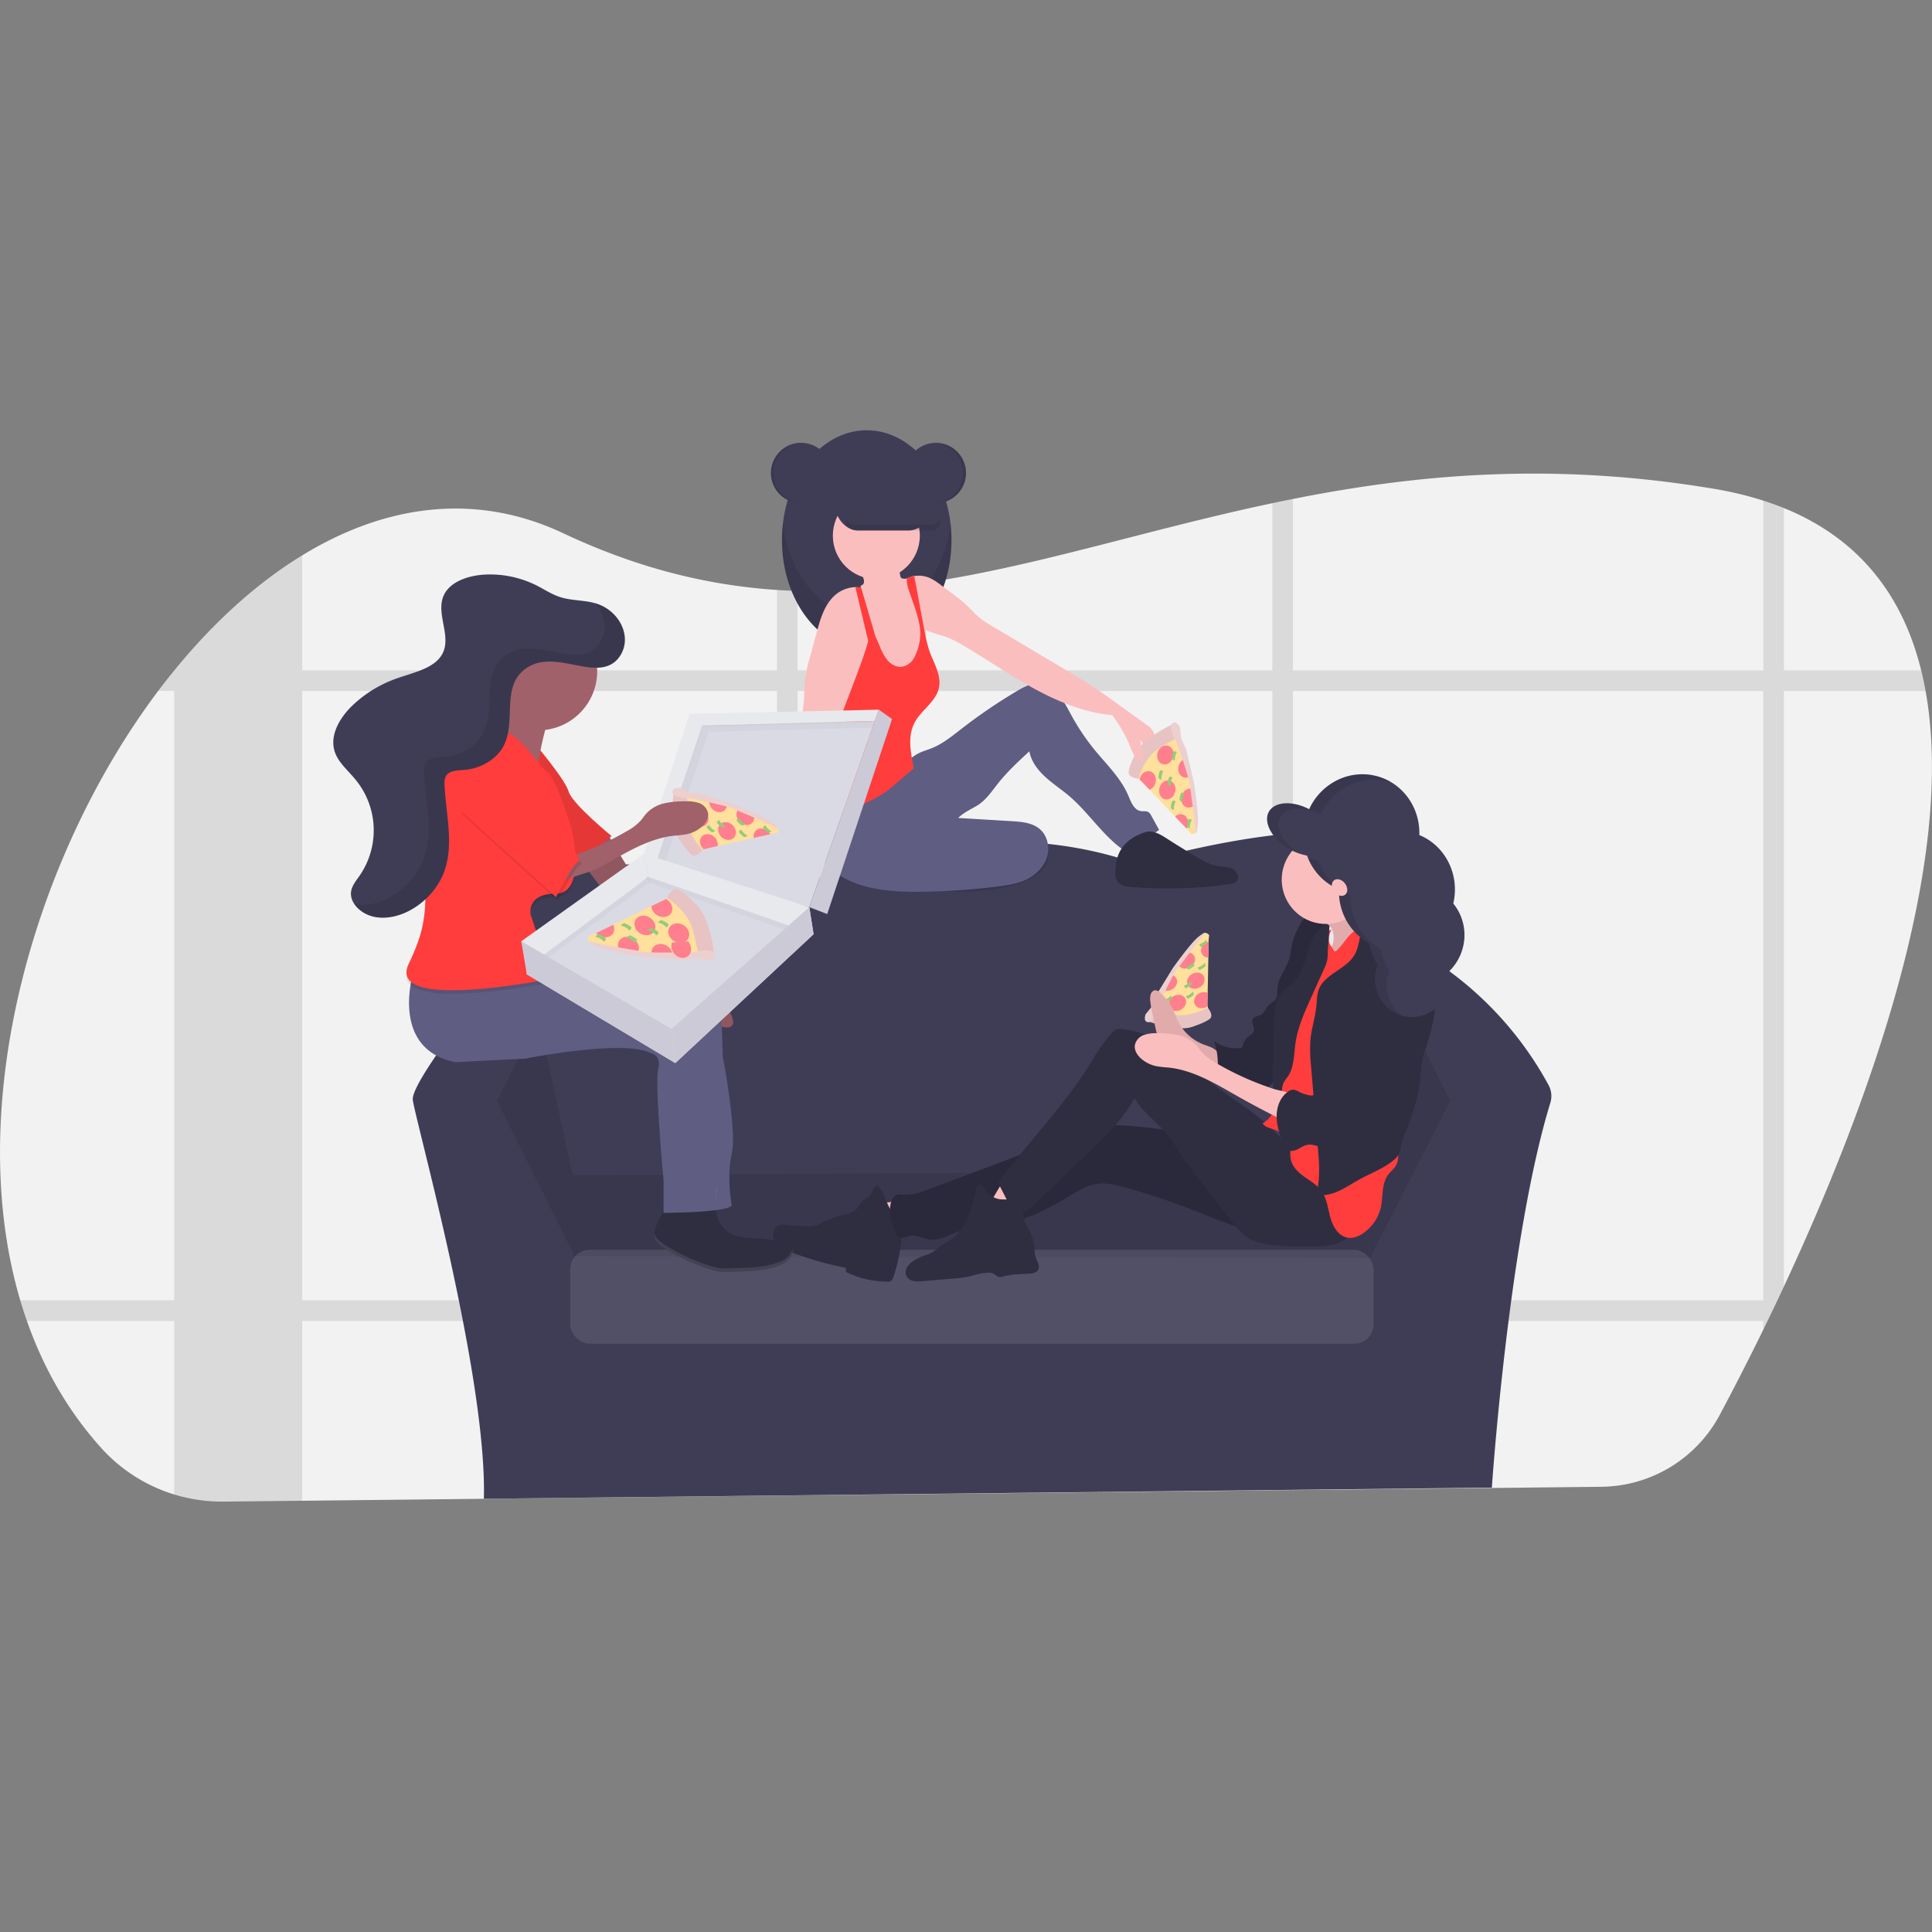 <svg id="SvgjsSvg1001" width="288" height="288" xmlns="http://www.w3.org/2000/svg" version="1.1" xmlns:xlink="http://www.w3.org/1999/xlink" xmlns:svgjs="http://svgjs.com/svgjs"><rect width="100%" height="100%" fill="#808080" stroke="none"/><defs id="SvgjsDefs1002"></defs><g id="SvgjsG1008" transform="matrix(1,0,0,1,0,0)"><svg xmlns="http://www.w3.org/2000/svg" width="288" height="288" data-name="Layer 1" viewBox="0 0 1041.32 577.51"><path fill="#f2f2f2" d="M1040.82,622.79q-1.74,3.75-3.47,7.4-2.7,5.67-5.33,11.12c-.78,1.61-1.56,3.19-2.32,4.77-8.6,17.57-16.63,33.11-23.45,45.89a73.21,73.21,0,0,1-63.81,38.73l-151.65,1.65h-1.6l-13,.14-11.12.12L731,733l-1.38,0-17.36.19h-.53l-107,1.16-95.51,1-11.11.12-69,.75H429l-44.75.48h-.48l-141.5,1.53-42.33.46a88,88,0,0,1-10.79-.54h0c-1.22-.14-2.44-.3-3.65-.49a87.38,87.38,0,0,1-51.29-27.54C116,690,102.75,666.7,93.85,641.31q-1.93-5.49-3.6-11.12C59.44,526,97,391.64,164.6,301.75q4.25-5.64,8.64-11l.07-.08c20.79-25.52,44.1-46.84,68.93-62,44-26.91,92.75-34.49,140.7-11.9,40.57,19.12,78.45,28.11,115.17,30.55,3.71.24,7.42.42,11.11.53,84.23,2.65,163.17-27.7,255.87-47.29,3.69-.78,7.39-1.55,11.12-2.28,66.13-13.16,139.49-20.1,226.73-5.51a189.09,189.09,0,0,1,26.76,6.4q5.77,1.86,11.12,4c41.64,16.94,64.35,48.24,74,87.46q1.37,5.46,2.37,11.11C1134.3,396.08,1084.19,529.9,1040.82,622.79Z" transform="translate(-79.34 -161.25)" class="colorf2f2f2 svgShape"></path><path d="M576.36,630.19a95.22,95.22,0,0,1-1.87,11.12h93.7V630.19ZM498.11,693l11.11-.09V665.44c-3.81-.17-7.52-.34-11.11-.52ZM265.19,630.19v11.12h198.5V630.19Zm849.68-339.55h-74V203.18q-5.35-2.18-11.12-4v91.5H776.21V198.25c-3.73.73-7.43,1.5-11.12,2.28v90.11H509.22V247.82c-3.69-.11-7.4-.29-11.11-.53v43.35H242.24v-62c-24.83,15.16-48.14,36.48-68.93,62h-.07v.08q-4.4,5.4-8.64,11h8.64V630.19h-83q1.66,5.63,3.6,11.12h79.39v93.62a87,87,0,0,0,12.2,2.79c1.21.19,2.43.35,3.65.49h0a88,88,0,0,0,10.79.54l42.33-.46v-97H498.11v94.21l11.11-.12V641.31H765.09v91.31l11.12-.12V641.31H1029.7v4.77c.76-1.58,1.54-3.16,2.32-4.77q2.63-5.44,5.33-11.12,1.73-3.65,3.47-7.4v-321h76.42Q1116.23,296.1,1114.87,290.64ZM242.24,630.19V301.75H498.11V630.19Zm267,0V301.75H765.09V630.19Zm520.48,0H776.21V301.75H1029.7Z" opacity=".1" transform="translate(-79.34 -161.25)" fill="#000000" class="color000 svgShape"></path><path fill="#3f3d56" d="M914.07,514.33a186.94,186.94,0,0,0-57.35-64.25,12.69,12.69,0,0,0-5.73-2.16c2.81-18.48,2.22-38.9-8.21-54.3-24.75-36.54-150.85,1.17-150.85,1.17-88.39-30.64-165,8.25-165,8.25s-97.82-15.32-142.6-3.53c-21.12,5.56-26.25,27.1-25.77,48.32h-.07a12.45,12.45,0,0,0-9.75,4.68c-11.91,14.88-47.89,60.71-46.91,69.56,1.18,10.61,40.07,148.49,38.31,215.08l543.29-6s9-134,31.51-207.35A12.44,12.44,0,0,0,914.07,514.33Z" transform="translate(-79.34 -161.25)" class="color3f3d56 svgShape"></path><polygon points="267.88 361.42 290.27 316.63 309.12 403.84 309.34 444.32 267.88 361.42" opacity=".1" fill="#000000" class="color000 svgShape"></polygon><polygon points="781.7 361.42 759.31 316.63 733.34 399.32 738.34 446.32 781.7 361.42" opacity=".1" fill="#000000" class="color000 svgShape"></polygon><polygon fill="#3f3d56" points="307.48 401.46 733.38 399.13 738.1 446.27 309.12 445.09 307.48 401.46" class="color3f3d56 svgShape"></polygon><polygon points="307.48 401.46 733.38 399.13 738.1 446.27 309.12 445.09 307.48 401.46" opacity=".1" fill="#000000" class="color000 svgShape"></polygon><rect width="433" height="50.68" x="307.34" y="441.68" fill="#ffffff" opacity=".1" rx="10.47" class="colorfff svgShape"></rect><path fill="#ffe09c" d="M731.07,433.39s-1.44-2-3.14-.92c-.81.53-4.62,5.33-8.36,10.21-1.84,2.39-3.67,4.8-5.12,6.72-1.79,2.36-3,4-3,4l-.72,1.35-4.37,8.17-4.11,7.68-1,3.62,13.88,4.72,15.8-4.31-.68-2.93-.12-.5.13-6.74.36-19,.17-8.55,0-1Z" transform="translate(-79.34 -161.25)" class="colorffe09c svgShape"></path><path fill="#e7c4c3" d="M699.29,480.23s15,5.35,22.69,2.55c0,0,6.65-2.12,9.27-4.17,0,0,2.79-1.46-1-6.22,0,0-9.71,5.95-18.9,3.61l-9.19-2.35Z" transform="translate(-79.34 -161.25)" class="colore7c4c3 svgShape"></path><ellipse cx="713.92" cy="469.92" fill="#ff7f8e" rx="4.91" ry="4.16" transform="rotate(-30.37 377.103 535.436)" class="colorff7f8e svgShape"></ellipse><ellipse cx="723.89" cy="457.96" fill="#ff7f8e" rx="4.91" ry="4.16" transform="rotate(-30.37 387.077 523.466)" class="colorff7f8e svgShape"></ellipse><path fill="#ff7f8e" d="M730.25 464.46a5.14 5.14 0 00-4.68.37c-2.34 1.37-3.3 4.09-2.13 6.07s4 2.48 6.33 1.11c.16-.1.32-.2.47-.31l-.12-.5zM713.28 456.53a3.83 3.83 0 00-2.56-1.78l-4.37 8.17a5.11 5.11 0 004.8-.32C713.49 461.23 714.44 458.51 713.28 456.53zM723 444.56a4 4 0 00-3.41-1.88c-1.84 2.39-3.67 4.8-5.12 6.72l.06.12c1.16 2 4 2.47 6.34 1.1S724.14 446.54 723 444.56zM730.78 436.9a5.62 5.62 0 00-1.47.6c-2.34 1.37-3.29 4.09-2.13 6.07a4 4 0 003.43 1.88z" transform="translate(-79.34 -161.25)" class="colorff7f8e svgShape"></path><path fill="#94cc79" d="M707.49 469.69l-.8-1.35a8.61 8.61 0 003.24-1.8c.06-.06.11-.13.16-.19 1-1.26.79 1.36.79 1.36S708.42 469.8 707.49 469.69zM719.29 467.6l-.8-1.36a8.68 8.68 0 003.24-1.8c0-.06.11-.12.16-.19 1-1.25.79 1.36.79 1.36S720.22 467.71 719.29 467.6zM718.21 462l-.8-1.36a8.68 8.68 0 003.24-1.79c.05-.07.11-.13.16-.19 1-1.26.79 1.35.79 1.35S719.14 462.09 718.21 462zM719.64 451.9l-.8-1.36a8.68 8.68 0 003.24-1.8c0-.06.11-.12.16-.19 1-1.26.79 1.36.79 1.36S720.57 452 719.64 451.9zM726.41 439.68l-.79-1.36a8.6 8.6 0 003.23-1.8 1.46 1.46 0 00.16-.19c1-1.25.8 1.36.8 1.36S727.34 439.78 726.41 439.68zM725.65 452.15l-.8-1.36a8.6 8.6 0 003.24-1.79c0-.07.11-.13.16-.19 1-1.26.79 1.35.79 1.35S726.58 452.26 725.65 452.15z" transform="translate(-79.34 -161.25)" class="color94cc79 svgShape"></path><path fill="#e7c4c3" d="M696.83,476s-1.92,5,2.46,4.2a17.34,17.34,0,0,0,3.87-7.91s9.47-20.75,12.27-22.65c0,0,12.34-16.87,13.67-17.12,0,0,.43-1.64-3.88,1.83s-13.75,16.83-13.75,16.83l-9,14.67-2.12,5.85Z" transform="translate(-79.34 -161.25)" class="colore7c4c3 svgShape"></path><path fill="#ffffff" d="M696.83,476s-1.92,5,2.46,4.2a17.34,17.34,0,0,0,3.87-7.91s9.47-20.75,12.27-22.65c0,0,12.34-16.87,13.67-17.12,0,0,.43-1.64-3.88,1.83s-13.75,16.83-13.75,16.83l-9,14.67-2.12,5.85Z" opacity=".2" transform="translate(-79.34 -161.25)" class="colorfff svgShape"></path><path fill="#fbbebe" d="M548.08,577.57a120.28,120.28,0,0,0,6.08,15.86,147.27,147.27,0,0,0,20.27-5.78c.21-.07-3.79-5.3-4.21-5.73a20.12,20.12,0,0,0-5.73-4.4c-2.11-.92-4.71-.22-7-.1Q552.81,577.66,548.08,577.57Z" transform="translate(-79.34 -161.25)" class="colorfbbebe svgShape"></path><path fill="#2f2e41" d="M564.53,585.78c-3.44-1.08-5.54-4.55-6.94-7.89s-2.53-7-5.19-9.44a3.09,3.09,0,0,0-2.34,1.76,29.32,29.32,0,0,1-1.39,2.74c-1.1,1.6-3,2.38-4.45,3.74s-2.26,3.43-3.77,4.8c-1.9,1.72-4.58,2.15-7.07,2.72a45.16,45.16,0,0,0-11.08,4.1,18.59,18.59,0,0,1-4.1,1.84,15.14,15.14,0,0,1-4.8.16l-11-.78a8.78,8.78,0,0,0-2.94.12,5.36,5.36,0,0,0-3.5,5.53,8.6,8.6,0,0,0,3.48,5.93,23.47,23.47,0,0,0,6.28,3.17,185,185,0,0,0,29.54,8.44v2.18a50.85,50.85,0,0,0,22.49,5.24,3.56,3.56,0,0,0,1.68-.29,3.64,3.64,0,0,0,1.42-2.16,87.26,87.26,0,0,0,4.59-24,18.24,18.24,0,0,0-.47-6.17c-.6-2,1.46-1.15-.45-1.93" transform="translate(-79.34 -161.25)" class="color2f2e41 svgShape"></path><path fill="#2f2e41" d="M775.85,544.24c-32.67,2-65-7.61-97.66-8.63a48,48,0,0,0-12.15.78c-4.2.94-8.12,2.84-12,4.66-17.55,8.16-35.69,14.92-53.82,21.67l-20.82,7.76c-4.16,1.55-8.47,3.12-12.9,2.85-2-.12-4.43-.42-5.54,1.23-3.39,5-1.79,12.39.45,18,.72,1.82,2,3.8,3.9,4,1.37.14,2.65-.65,4-1,3.79-1,7.57,1.54,11.47,1.95,4.82.51,9.29-2.23,13.84-3.91,7.54-2.79,15.79-2.7,23.72-4,13.3-2.22,25.62-8.39,37.14-15.42,4.38-2.68,8.82-5.55,13.86-6.53,5.79-1.13,11.74.36,17.43,2a401.22,401.22,0,0,1,39.94,13.6c6.88,2.76,13.72,5.71,20.88,7.62a75.53,75.53,0,0,0,46.78-2.73c5.22-2.07,10.91-5.72,11.21-11.36.17-3.22-2.33-6-4-8.8-1.06-1.77-2.13-3.53-3.3-5.23C792.61,554.49,785.77,543.65,775.85,544.24Z" transform="translate(-79.34 -161.25)" class="color2f2e41 svgShape"></path><path d="M775.85,544.24c-32.67,2-65-7.61-97.66-8.63a48,48,0,0,0-12.15.78c-4.2.94-8.12,2.84-12,4.66-17.55,8.16-35.69,14.92-53.82,21.67l-20.82,7.76c-4.16,1.55-8.47,3.12-12.9,2.85-2-.12-4.43-.42-5.54,1.23-3.39,5-1.79,12.39.45,18,.72,1.82,2,3.8,3.9,4,1.37.14,2.65-.65,4-1,3.79-1,7.57,1.54,11.47,1.95,4.82.51,9.29-2.23,13.84-3.91,7.54-2.79,15.79-2.7,23.72-4,13.3-2.22,25.62-8.39,37.14-15.42,4.38-2.68,8.82-5.55,13.86-6.53,5.79-1.13,11.74.36,17.43,2a401.22,401.22,0,0,1,39.94,13.6c6.88,2.76,13.72,5.71,20.88,7.62a75.53,75.53,0,0,0,46.78-2.73c5.22-2.07,10.91-5.72,11.21-11.36.17-3.22-2.33-6-4-8.8-1.06-1.77-2.13-3.53-3.3-5.23C792.61,554.49,785.77,543.65,775.85,544.24Z" opacity=".1" transform="translate(-79.34 -161.25)" fill="#000000" class="color000 svgShape"></path><path fill="#fbbebe" d="M610.8,579.16q7.66,2.61,15.48,4.81c2.91-4.78,8.36-8.11,9.6-13.57a.93.93,0,0,0-.59-1.26,28.83,28.83,0,0,0-12.11-3.55c-3.36-.21-4.89,3.29-6.42,5.76C616.15,572.34,612.17,579.63,610.8,579.16Z" transform="translate(-79.34 -161.25)" class="colorfbbebe svgShape"></path><path fill="#2f2e41" d="M618,575.67a11.19,11.19,0,0,1-7.52-4.94c-.72-1.26-1.49-3-2.93-2.87s-2,1.69-2.26,3a85.2,85.2,0,0,1-4.21,14.53,27.27,27.27,0,0,1-9,11.88c-1.9,1.31-4,2.3-5.86,3.68-1.67,1.23-3.12,2.79-5,3.74a26.67,26.67,0,0,1-3.8,1.42,26.57,26.57,0,0,0-5.44,2.65,10.82,10.82,0,0,0-3.7,3.54,5.17,5.17,0,0,0-.31,5,5.36,5.36,0,0,0,3.63,2.48,15.47,15.47,0,0,0,4.51.12c5.95-.44,11.9-1,17.85-1.5a52.18,52.18,0,0,0,7.48-1c1.31-.32,2.58-.73,3.88-1.07a32.64,32.64,0,0,1,6.8-1,6,6,0,0,1,2,.18c1.38.45,2.35,1.82,3.78,2.1a6,6,0,0,0,2.69-.36c4.28-1.17,8.79-1.14,13.22-1.38,2-.1,4.24-.47,5.14-2.22,1.12-2.18-.74-4.62-1.47-7a21.14,21.14,0,0,1-.62-4.57,27.81,27.81,0,0,0-3.28-10.85c-1.51-2.78-3.58-5.86-2.52-8.85.36-1,1.08-2,1-3C631.72,574.59,620.71,576.24,618,575.67Z" transform="translate(-79.34 -161.25)" class="color2f2e41 svgShape"></path><path fill="#fbbebe" d="M726.86,491.83a25.57,25.57,0,0,1-13-12.93c-.55-1.24-1-2.53-1.52-3.78a28.86,28.86,0,0,0-7.78-10.81,3.76,3.76,0,0,0-2.89-1.22,3.1,3.1,0,0,0-2.12,2.28,9.06,9.06,0,0,0-.22,3.49,62.43,62.43,0,0,0,1.42,8.16l1.58,7.21a13.25,13.25,0,0,0,1,3.22,11.22,11.22,0,0,0,2.65,3.18c1.45,1.34,2.92,2.63,4.41,3.89a12.37,12.37,0,0,0,7.65,3.4c6.48,1.2,13.08,2.94,18.56,7.17-.07,0,0-4.84-.12-5.39-.25-1.45-.45-2.89-1.39-3.87C732.94,493.63,729.45,493,726.86,491.83Z" transform="translate(-79.34 -161.25)" class="colorfbbebe svgShape"></path><path d="M726.86,491.83a25.57,25.57,0,0,1-13-12.93c-.55-1.24-1-2.53-1.52-3.78a28.86,28.86,0,0,0-7.78-10.81,3.76,3.76,0,0,0-2.89-1.22,3.1,3.1,0,0,0-2.12,2.28,9.06,9.06,0,0,0-.22,3.49,62.43,62.43,0,0,0,1.42,8.16l1.58,7.21a13.25,13.25,0,0,0,1,3.22,11.22,11.22,0,0,0,2.65,3.18c1.45,1.34,2.92,2.63,4.41,3.89a12.37,12.37,0,0,0,7.65,3.4c6.48,1.2,13.08,2.94,18.56,7.17-.07,0,0-4.84-.12-5.39-.25-1.45-.45-2.89-1.39-3.87C732.94,493.63,729.45,493,726.86,491.83Z" opacity=".1" transform="translate(-79.34 -161.25)" fill="#000000" class="color000 svgShape"></path><ellipse cx="714.05" cy="267.38" fill="#2f2e41" rx="7.95" ry="7.99" class="color2f2e41 svgShape"></ellipse><path fill="#2f2e41" d="M788.47,423.8c-2.15-.24-4.55-.41-6.28.91a8.5,8.5,0,0,0-2.15,2.92,42.24,42.24,0,0,0-4.13,9.73c-.71,2.92-.83,6-1.71,8.84-1.63,5.32-5.8,9.81-6.28,15.36-.21,2.48.21,5.39-1.61,7.09a10.14,10.14,0,0,1-1.42,1,10.8,10.8,0,0,0-3.13,3.22,10.42,10.42,0,0,1-2.22,3.07c-1.62,1.2-4.3,1.07-5.1,2.93s1.26,4,.78,6c-.39,1.64-2.22,2.39-3.48,3.51-1.62,1.43-2.36,3.58-3,5.64a18.74,18.74,0,0,1-15.2-3.79c2.21,5.46,2.26,11.49,2.36,17.39,0,1.91,0,4.06-1.4,5.39,6.33.14,12.5,1.85,18.67,3.25,2.7.61,5.63,1.14,8.14,0a13.11,13.11,0,0,0,3.73-3c3.36-3.41,6.88-7.12,7.7-11.85.46-2.64,0-5.36.14-8a45.7,45.7,0,0,1,2-9.76,115.57,115.57,0,0,0,3.57-20.08c.36-4.18,4-7.55,5.88-11.3,3.6-7.06,7.27-14.42,7.54-22.35C792,427.3,791.1,424.09,788.47,423.8Z" transform="translate(-79.34 -161.25)" class="color2f2e41 svgShape"></path><path d="M788.47,423.8c-2.15-.24-4.55-.41-6.28.91a8.5,8.5,0,0,0-2.15,2.92,42.24,42.24,0,0,0-4.13,9.73c-.71,2.92-.83,6-1.71,8.84-1.63,5.32-5.8,9.81-6.28,15.36-.21,2.48.21,5.39-1.61,7.09a10.14,10.14,0,0,1-1.42,1,10.8,10.8,0,0,0-3.13,3.22,10.42,10.42,0,0,1-2.22,3.07c-1.62,1.2-4.3,1.07-5.1,2.93s1.26,4,.78,6c-.39,1.64-2.22,2.39-3.48,3.51-1.62,1.43-2.36,3.58-3,5.64a18.74,18.74,0,0,1-15.2-3.79c2.21,5.46,2.26,11.49,2.36,17.39,0,1.91,0,4.06-1.4,5.39,6.33.14,12.5,1.85,18.67,3.25,2.7.61,5.63,1.14,8.14,0a13.11,13.11,0,0,0,3.73-3c3.36-3.41,6.88-7.12,7.7-11.85.46-2.64,0-5.36.14-8a45.7,45.7,0,0,1,2-9.76,115.57,115.57,0,0,0,3.57-20.08c.36-4.18,4-7.55,5.88-11.3,3.6-7.06,7.27-14.42,7.54-22.35C792,427.3,791.1,424.09,788.47,423.8Z" opacity=".1" transform="translate(-79.34 -161.25)" fill="#000000" class="color000 svgShape"></path><path fill="#2f2e41" d="M781,551.12c-6.8-3.24-11.78-9.27-17.28-14.44-10.5-9.86-23.35-16.84-34.39-26.09-7.32-6.12-13.86-13.26-21.9-18.39A54.54,54.54,0,0,0,684,484a6.45,6.45,0,0,0-2.87.14,6.82,6.82,0,0,0-2.67,2.11,83.93,83.93,0,0,0-9.46,13C655,523,635.12,543,618.65,565.07a3,3,0,0,0-.2,4l3.35,6.56c1.87,3.68,4.88,8,8.92,7.23,1.85-.34,3.32-1.7,4.68-3l15-14.37,15.77-15.08c9.24-8.83,18.63-17.87,24.66-29.16,4.7,8.16,13.06,13.5,18.79,21,2.18,2.84,4,6,5.9,9,3.12,4.82,6.67,9.35,10.21,13.87l18.09,23.09c2.46,3.14,5,6.36,8.37,8.49,4.29,2.71,9.5,3.43,14.54,3.88a193.65,193.65,0,0,0,20.44.74c5.2-.09,10.56-.43,15.23-2.74s8.5-7,8.26-12.28a18.21,18.21,0,0,0-2.61-7.65C801.63,566.75,793.18,556.9,781,551.12Z" transform="translate(-79.34 -161.25)" class="color2f2e41 svgShape"></path><ellipse cx="718.94" cy="272.91" fill="#e8e8f0" rx="6.11" ry="6.15" class="colore8e8f0 svgShape"></ellipse><path fill="#fbbebe" d="M796.93,429.54a11.65,11.65,0,0,1,.67,8.82,34.34,34.34,0,0,1-3.93,8.14,40.58,40.58,0,0,1-5.11,7.29c9.43.46,18.58-3.24,26.9-7.73,6.7-3.6,13.38-8.06,17-14.8a7.8,7.8,0,0,1-6.25-1.15,23.22,23.22,0,0,1-4.78-4.46l-4.74-5.33a21.08,21.08,0,0,1-2.91-3.82,10.71,10.71,0,0,1-1.25-6.18,35.09,35.09,0,0,1-6.27,5.2c-3.38,2.2-7.11,3.8-10.5,6-1.2.77-3.88,2-3.19,3.59S796,427.86,796.93,429.54Z" transform="translate(-79.34 -161.25)" class="colorfbbebe svgShape"></path><path d="M796.93,429.54a11.65,11.65,0,0,1,.67,8.82,34.34,34.34,0,0,1-3.93,8.14,40.58,40.58,0,0,1-5.11,7.29c9.43.46,18.58-3.24,26.9-7.73,6.7-3.6,13.38-8.06,17-14.8a7.8,7.8,0,0,1-6.25-1.15,23.22,23.22,0,0,1-4.78-4.46l-4.74-5.33a21.08,21.08,0,0,1-2.91-3.82,10.71,10.71,0,0,1-1.25-6.18,35.09,35.09,0,0,1-6.27,5.2c-3.38,2.2-7.11,3.8-10.5,6-1.2.77-3.88,2-3.19,3.59S796,427.86,796.93,429.54Z" opacity=".1" transform="translate(-79.34 -161.25)" fill="#000000" class="color000 svgShape"></path><path fill="#ff3d3d" d="M797.06,430.47c-1.77,3-2.15,6.5,0,9.22.27.34,1.26,2.44,1.69,2.46a1.67,1.67,0,0,0,1.08-.55c2.29-2.09,4-4.76,6-7.13s4.55-4.52,7.61-5c3.69-.57,7.26,1.38,10.49,3.27a10.05,10.05,0,0,1,3.58,2.93,9.63,9.63,0,0,1,1.18,4c1.11,8.41,1.09,16.93,1.06,25.41,0,6.14,0,12.31-1.2,18.33-.6,3.12-1.5,6.17-1.93,9.31a62.84,62.84,0,0,0-.37,8.35v11.68a29.76,29.76,0,0,0,.45,6.4c.55,2.56,1.76,4.92,2.57,7.41a48.82,48.82,0,0,1,1.71,8.76l1.6,12.09c.5,3.81.87,8-1.43,11-1,1.38-2.41,2.49-3.46,3.87-4,5.14-2.69,12.49-4.34,18.78a23.51,23.51,0,0,1-7.66,11.75c-2.83,2.4-6.48,4.28-10.11,3.61-4.91-.91-7.86-6-9.2-10.87s-1.82-10.1-4.72-14.18c-2.37-3.34-6-5.44-9.36-7.82s-6.56-5.45-7.28-9.49c-.32-1.76-.12-3.57-.31-5.35a12.65,12.65,0,0,0-7.82-10.27c-2.51-1-5.61-1.33-7-3.63,3.66-2.06,6.08-5.87,7.36-9.88s1.54-8.27,1.79-12.47l.84-14.05c.37-6.28.54-12.5,3.31-18.14,1.23-2.53,2.77-4.89,4.06-7.38a83.26,83.26,0,0,0,4.35-10.83c2-5.76,4-11.52,5.8-17.35a34.58,34.58,0,0,1,3.18-8.08C792,434.19,794.22,431,797.06,430.47Z" transform="translate(-79.34 -161.25)" class="color6c63ff svgShape"></path><path fill="#2f2e41" d="M765.86 521.75l3.72.13.79-5.61a11.73 11.73 0 01.78-3.28 20.63 20.63 0 012.14-3.13c3.66-5.17 3.39-12 4.3-18.31 1.21-8.38 4.71-16.22 8.17-23.93L793 451.53a17.6 17.6 0 002-8.88c.07-2.49.8-11.53.87-14 0-.92-2-.41-2.45-1.23-.9-1.79-2.14 3.06-3.83 4.12s-2.63 3-3.34 4.86c-1.56 4.05-2.51 8.31-4 12.4s-3.47 8.11-6.74 11c-1.48 1.3-3.18 2.32-4.58 3.71-4.49 4.44-4.93 11.45-5.09 17.78C765.76 485 765 521.75 765.86 521.75zM819.38 423.76c-3.61 1.42-5.59 5.34-6.6 9.1s-1.43 7.78-3.37 11.15c-4.54 7.89-16.1 10.19-19.29 18.72-1 2.79-1 5.85-1.29 8.82-.58 6.11-2.59 12-3.18 18.12a79.77 79.77 0 00.33 14.24l4 48.19c.59 7 .57 14.43-1.21 21.19 4.09.79 8.35-.27 12.14-2s7.26-4.11 10.91-6.12c6.28-3.47 13.21-5.92 18.71-10.54a10.79 10.79 0 002.52-2.79c1.1-1.9 1.2-4.21 1.72-6.35a34.62 34.62 0 011.81-5 148.83 148.83 0 005.26-14.86 80.83 80.83 0 002.41-10.2c.44-2.74.68-5.52.92-8.29a49.78 49.78 0 012.56-12.74 102.24 102.24 0 005.91-30.52 15.67 15.67 0 00-.31-4.49 24.87 24.87 0 00-2.44-5.1c-1.68-3.16-2.69-6.64-4.27-9.86-3.58-7.25-9.91-12.76-16.53-17.37C826.87 424.81 823.07 422.32 819.38 423.76z" transform="translate(-79.34 -161.25)" class="color2f2e41 svgShape"></path><path fill="#fbbebe" d="M734.91,502.38a29.06,29.06,0,0,1-7.69-5.85c-1-1.18-1.84-2.51-2.87-3.67a18.84,18.84,0,0,0-9.68-5.52,47.34,47.34,0,0,0-11.21-1.09,20.57,20.57,0,0,0-7.46.9,7.49,7.49,0,0,0-4.94,5.31c-.55,3,1.41,5.91,3.76,7.84a18.14,18.14,0,0,0,7.52,3.65,61.63,61.63,0,0,0,6.79.79c13.38,1.4,25.32,8.68,37,15.31q15.45,8.75,31.49,16.34a63.78,63.78,0,0,0,.53-9.67c-.06-2.41-.18-6.09-2.46-7.51-2.65-1.65-7-2-10-3a161.11,161.11,0,0,1-20.15-8.15Q740.13,505.41,734.91,502.38Z" transform="translate(-79.34 -161.25)" class="colorfbbebe svgShape"></path><ellipse cx="794.03" cy="403.38" fill="#fbbebe" rx="23.97" ry="23.84" transform="rotate(-75.27 649.792 374.212)" class="colorfbbebe svgShape"></ellipse><path fill="#2f2e41" d="M826.2,450.94c-2.13,2.48-3.2,5.68-4.63,8.62-2.94,6.06-7.56,11.26-9.87,17.6-2.44,6.68-2.36,14.62-7.14,19.87-.83.91-1.83,1.79-2.07,3a16,16,0,0,1-.25,2.19c-.68,1.9-3.8,2-4.38,3.94-.17.57-.08,1.19-.29,1.75-.48,1.25-2.13,1.44-3.24,2.2-2.32,1.57-1.85,5.21-3.5,7.48a6.27,6.27,0,0,1-6,2.08,21.32,21.32,0,0,1-6.18-2.31,5.69,5.69,0,0,0-2.22-.69,4.67,4.67,0,0,0-2.57.87c-4.4,2.8-6.47,8.35-6.44,13.59s1.83,10.28,3.67,15.18a6.59,6.59,0,0,0,1.22,2.26c1.46,1.54,4,1.3,5.94.44s3.7-2.21,5.78-2.59c3.69-.67,7.3,1.87,11,1.66,2.74-.16,5.17-1.75,7.44-3.29,3.64-2.46,7.34-5,10-8.48,1.64-2.14,2.84-4.57,4.27-6.86a79.39,79.39,0,0,1,6-8l13.74-16.82a36.3,36.3,0,0,0,3.7-5.11,35.86,35.86,0,0,0,2.88-7.68c1.31-4.49,2.63-9,2.85-13.69a54,54,0,0,0-1-11.47,39.79,39.79,0,0,0-3-10.92C839.08,449.52,831.81,444.39,826.2,450.94Z" transform="translate(-79.34 -161.25)" class="color2f2e41 svgShape"></path><path fill="#3f3d56" d="M867.76,440.24a26.83,26.83,0,0,0-5.12-23.9c3.65-15.57-4.3-31.16-18.3-36.93.5-14.6-8.75-28-23-31.76-14.81-3.89-30,3.93-36.39,17.83-9-4.67-18.52-4.17-21.66,1.32-3.28,5.74,1.65,14.77,11,20.16a29.33,29.33,0,0,0,9.53,3.53,31,31,0,0,0,17.25,18.26,31.78,31.78,0,0,0,16.4,29.15,26.56,26.56,0,0,0,4.43,11.43,20,20,0,0,0-.7,2.19c-2.94,11.15,3.42,22.49,14.19,25.32s21.89-3.91,24.82-15.06a21.36,21.36,0,0,0,.4-9.11A27.1,27.1,0,0,0,867.76,440.24Z" transform="translate(-79.34 -161.25)" class="color3f3d56 svgShape"></path><path d="M769.46 369.7c3.14-5.49 12.65-6 21.66-1.32 6.37-13.9 21.58-21.73 36.39-17.83.67.17 1.33.38 2 .6a30.21 30.21 0 00-8.16-3.5c-14.81-3.89-30 3.93-36.39 17.83-9-4.67-18.52-4.17-21.66 1.32-3.28 5.74 1.65 14.77 11 20.16a31.31 31.31 0 005.52 2.5C770.88 384 766.26 375.3 769.46 369.7zM827.38 454.42a20 20 0 01.7-2.19 26.6 26.6 0 01-4.43-11.44 31.76 31.76 0 01-16.4-29.14A31 31 0 01790 393.39a27.58 27.58 0 01-5.71-1.67 30.89 30.89 0 0016.77 17 31.78 31.78 0 0016.4 29.15 26.56 26.56 0 004.43 11.43 20 20 0 00-.7 2.19c-2.93 11.11 3.38 22.41 14.09 25.29A20.84 20.84 0 01827.38 454.42z" opacity=".1" transform="translate(-79.34 -161.25)" fill="#000000" class="color000 svgShape"></path><ellipse cx="801.34" cy="407.73" fill="#fbbebe" rx="3.67" ry="4.91" transform="rotate(-37.22 522.217 444.926)" class="colorfbbebe svgShape"></ellipse><circle cx="431.8" cy="23.05" r="16.29" fill="#3f3d56" class="color3f3d56 svgShape"></circle><ellipse cx="467.15" cy="59.2" fill="#3f3d56" rx="45.69" ry="59.2" class="color3f3d56 svgShape"></ellipse><path d="M546.49,261.77c-22.89,0-41.85-21.81-45.18-50.26a77.1,77.1,0,0,0-.52,8.94c0,32.69,20.46,59.2,45.7,59.2s45.69-26.51,45.69-59.2a77.1,77.1,0,0,0-.52-8.94C588.34,240,569.38,261.77,546.49,261.77Z" opacity=".1" transform="translate(-79.34 -161.25)" fill="#000000" class="color000 svgShape"></path><path fill="#3f3d56" d="M643.85,393.83c-1,4-5.21,7.26-9.89,9.51-9.86,4.75-22,6.16-33.79,6.64a56.68,56.68,0,0,1-9-.17c-6.17-.73-11.89-3.36-15.46-7.11a2.85,2.85,0,0,1-1-1.62,2.88,2.88,0,0,1,1-2C582,392.22,592.48,388,603,385c8-2.31,21.94-8.29,30.67-7.48C642.15,378.25,645.09,388.73,643.85,393.83Z" transform="translate(-79.34 -161.25)" class="color3f3d56 svgShape"></path><path d="M643.85,393.83c-1,4-5.21,7.26-9.89,9.51-9.86,4.75-22,6.16-33.79,6.64a56.68,56.68,0,0,1-9-.17c-6.17-.73-11.89-3.36-15.46-7.11a2.85,2.85,0,0,1-1-1.62,2.88,2.88,0,0,1,1-2C582,392.22,592.48,388,603,385c8-2.31,21.94-8.29,30.67-7.48C642.15,378.25,645.09,388.73,643.85,393.83Z" opacity=".1" transform="translate(-79.34 -161.25)" fill="#000000" class="color000 svgShape"></path><path fill="#605d82" d="M518.59,363.69a24.94,24.94,0,0,0-1.51,19,33.23,33.23,0,0,0,11.15,15.78C541,408.72,558.52,410.13,574.85,410a360.64,360.64,0,0,0,42.82-2.94c4.73-.61,9.51-1.33,13.89-3.22,5.33-2.31,10-6.54,11.91-12s.56-12.22-4-15.88c-4-3.22-9.43-3.66-14.52-4l-29.15-1.75c2.88-2.92,6.71-4.57,10.22-6.68,4.65-2.82,7.74-7.54,11.13-11.79,5-6.36,11-11.92,17-17.45,1,5.44,4.39,9.91,8.44,13.67s8.72,6.78,12.94,10.35c10.2,8.66,17.54,20.42,28.27,28.42a55.4,55.4,0,0,0,20.27-10.12l-4.17-7.55a5,5,0,0,0-1.57-2c-1.19-.72-2.71-.35-4.08-.55-3.66-.55-5.26-4.78-6.7-8.19-3.94-9.38-11.5-16.65-18-24.51A122.82,122.82,0,0,1,657,315.24c-2.17-3.91-4.15-8-7.1-11.37s-7.06-6-11.54-6c-4,0-7.6,2-11,4a291.53,291.53,0,0,0-29.84,20.33c-5,3.86-9.93,7.95-15.77,10.32-2.46,1-5,1.68-7.41,2.89-4.13,2.13-7.27,5.73-10.65,8.92C551.65,355.72,535.16,363.1,518.59,363.69Z" transform="translate(-79.34 -161.25)" class="color605d82 svgShape"></path><path fill="#fbbebe" d="M579.55,282.59a29.77,29.77,0,0,1-2.19,10.15,12.65,12.65,0,0,1-7.28,7,15.61,15.61,0,0,1-7.1.23,13.72,13.72,0,0,1-5.79-2c-2.73-1.88-4.09-5.23-4.59-8.51s-.27-6.63-.59-9.93a54.53,54.53,0,0,0-1.52-7.9c-.21-.86-.43-1.72-.65-2.58s-.41-1.72-.6-2.58-.34-1.61-.48-2.43-.22-1.38-.29-2.07a23.39,23.39,0,0,0-1-6.08,18.24,18.24,0,0,0-2.13-3.6c-.36-.52-.71-1-1-1.57a7.44,7.44,0,0,1-1.23-4.73,4,4,0,0,1,.19-.76,2.33,2.33,0,0,1,.11-.28,2.28,2.28,0,0,0,1.55-1.45,4.33,4.33,0,0,0-.19-2.25,14,14,0,0,0-1.21-2.89c-.33-.6-1.46-1.69-1.47-2.38,0-1.39,2.7-2.51,3.8-3.06a21.15,21.15,0,0,1,10.86-2.2c2.4.16,5,.9,6.33,2.92,1.2,1.81,1,4.16,1.55,6.27a1.74,1.74,0,0,0,.37.84,1.7,1.7,0,0,0,.94.43,5.6,5.6,0,0,0,1.78.07h0a2.54,2.54,0,0,0,.47-.07,6.3,6.3,0,0,0,2.56-1.1c.5-.14,1-.24,1.49-.33h.06c2,6.28,2.25,13,3.88,19.42.81,3.18,2,6.32,2.13,9.6,0,.14,0,.29,0,.43,0,1.06-.06,2.12,0,3.17a9.38,9.38,0,0,0,.16,1.4,21.36,21.36,0,0,0,.66,2.2l0,0c.07.23.14.46.2.7a4.7,4.7,0,0,1,.12.51h0A18.87,18.87,0,0,1,579.55,282.59Z" transform="translate(-79.34 -161.25)" class="colorfbbebe svgShape"></path><circle cx="472.33" cy="56.82" r="23.44" fill="#fbbebe" class="colorfbbebe svgShape"></circle><path fill="#fbbebe" d="M700.5,345.79A38.47,38.47,0,0,0,693.89,328l1.83,10.85a4.07,4.07,0,0,1-4.25-1.31,13,13,0,0,1-2.23-4.14,85,85,0,0,0-10.37-18.6c-14.92-1.25-29.68-7.43-42.8-14.65s-25.41-15.85-38.37-23.36a56.27,56.27,0,0,0-7-3.58c-4.05-1.62-8.6-2.46-12.44-4.37l-.77-.41a15.48,15.48,0,0,1-2.46-1.64,13.36,13.36,0,0,1-1.17-1.09,25.74,25.74,0,0,1-4.5-7.51c-2.06-4.56-2.8-10.07-4.85-14.63a14.49,14.49,0,0,1,3.15-2.23h0l.5-.25a15.31,15.31,0,0,1,2.53-.92c.5-.14,1-.24,1.49-.33h.06a14.71,14.71,0,0,1,6.94.55c3.26,1.11,6,3.31,8.76,5.4,4.35,3.29,8.87,6.39,12.82,10.16,2.26,2.17,4.33,4.55,6.76,6.52a53.62,53.62,0,0,0,6.39,4.24l39.54,23.55c4.46,2.65,8.93,5.31,13.29,8.13,6.63,4.27,13,8.9,19.4,13.53l11.29,8.18a12.38,12.38,0,0,1,3.2,3,10.74,10.74,0,0,1,1.41,4.33A39.62,39.62,0,0,1,700.5,345.79Z" transform="translate(-79.34 -161.25)" class="colorfbbebe svgShape"></path><path fill="#ff3d3d" d="M585.37,300.22c-1.59,7.09-8.75,11.38-12.5,17.61-4.66,7.73-2.76,16.72-1,25.58l-9.59,8.26c-1.76,1.51-3.53,3-5.42,4.37a72.89,72.89,0,0,1-8.67,5l-8.48,4.36a40.66,40.66,0,0,1-8.31,3.52c-5.58,1.43-11.5.43-17-1.22a7.58,7.58,0,0,1-1.86-.76,3.05,3.05,0,0,1-.88-.8,4.89,4.89,0,0,1-.56-3.21c.56-9.28,2.83-18.37,5.09-27.39A106.67,106.67,0,0,1,521,319.64a107.16,107.16,0,0,1,6.83-12.82c3-5.07,6-10.18,10-14.53,1.71-1.88,3.62-3.66,4.64-6,1.41-3.22.86-6.91,1.15-10.41a21.59,21.59,0,0,1,2.06-7.59h0a21.76,21.76,0,0,1,2.2-3.64c.39.9.77,1.8,1.16,2.69l.75,1.76c.33.75.65,1.51,1,2.26q1.4,3.22,2.78,6.45a27,27,0,0,0,4.21,7.51c1.91,2.16,4.72,3.73,7.58,3.42a9.18,9.18,0,0,0,6.46-4.5,26.56,26.56,0,0,0,2.87-7.59,24.16,24.16,0,0,0,.32-9.89c-1-6.33-3.65-12.79-5.6-18.67a18.83,18.83,0,0,1-1.36-6.15,3.42,3.42,0,0,1,.07-.71l0-.18a15.31,15.31,0,0,1,2.53-.92c.5-.14,1-.24,1.49-.33q2.58,14,5.17,27.94c0,.22.09.44.13.66.24,1.34.49,2.67.77,4s.52,2.41.82,3.6l0,0c.1.4.21.81.32,1.21h0c.31,1.1.65,2.18,1,3.26C582.79,287,586.86,293.51,585.37,300.22Z" transform="translate(-79.34 -161.25)" class="color6c63ff svgShape"></path><path fill="#2f2e41" d="M680.51,399.89a8.14,8.14,0,0,0,.77,4c1.46,2.68,5,3.29,8,3.54a237.62,237.62,0,0,0,53.37-1.62,6.25,6.25,0,0,0,2.72-.85c2.51-1.76,1-6.05-1.78-7.43s-6-1-9-1.63a28.61,28.61,0,0,1-8.44-3.66q-9.15-5.26-18-11c-3.53-2.27-7.7-4.69-11.67-3.34C685.69,381.54,680.43,388.28,680.51,399.89Z" transform="translate(-79.34 -161.25)" class="color2f2e41 svgShape"></path><path fill="#fbbebe" d="M549.33,266h0l-.09.49-.15.82c-.49,2.52-1.1,5-1.79,7.53-1.91,6.89-4.46,13.68-7,20.36L519.89,349c-1.72,4.52-3.43,9-5.38,13.46-.65,1.47-1.32,3-2,4.46-2.39,5.37-4.69,10.92-5.45,16.65-.5,3.79-1,7.66-.25,11.41s3,7.42,6.61,8.8c1.74.68,4.23,1.59,3.75,3.4-.25,1-1.38,1.48-2.4,1.64a9.19,9.19,0,0,1-7.53-2.17c-1.9-1.68-3.37-4.31-5.9-4.59-1.75-.19-3.36.86-5,1.59-6.55,3-14.17.9-21.05-1.23.54-2.78,3.34-4.62,6.11-5.17s5.65-.17,8.49-.24a4.42,4.42,0,0,0,2.58-.67A4.75,4.75,0,0,0,493.9,394a99.75,99.75,0,0,0,4.05-16.6c.92-5.9,1.3-11.88,2.6-17.7,1-4.54,2.58-8.94,3.92-13.4a281.37,281.37,0,0,0,6.39-27.88,98.33,98.33,0,0,0,1.8-11.82c.23-3.3.12-6.62.44-9.9a76.76,76.76,0,0,1,2.66-12.62c1.22-4.51,2.43-9,3.65-13.5,1.8-6.66,3.73-13.57,8.29-18.74a17.61,17.61,0,0,1,12.66-6.05,12.11,12.11,0,0,1,2.69.29l.44.11a10.6,10.6,0,0,1,2.75,1.14c1.41-.9,2.12-.58,3.06.79a8.87,8.87,0,0,1,1.11,4.8A66.53,66.53,0,0,1,549.33,266Z" transform="translate(-79.34 -161.25)" class="colorfbbebe svgShape"></path><path fill="#ff3d3d" d="M550.87,271.31l-.06.06-.32.32-3.19,3.19-1.57-6.58-5.37-22.54a12.11,12.11,0,0,1,2.69.29,4,4,0,0,1,.19-.76l.25.87,1.82,6.19,3.45,11.75.57,1.94h0Z" transform="translate(-79.34 -161.25)" class="color6c63ff svgShape"></path><rect width="50.86" height="31.79" x="450.58" y="22.25" fill="#3f3d56" rx="12" class="color3f3d56 svgShape"></rect><circle cx="504.41" cy="23.05" r="16.29" fill="#3f3d56" class="color3f3d56 svgShape"></circle><path d="M583.36 168l-.6 0a16.29 16.29 0 010 32.55h.6a16.29 16.29 0 000-32.58zM511.14 168l.6 0a16.29 16.29 0 000 32.55h-.6a16.29 16.29 0 110-32.58zM581.28 212.1H540a4.77 4.77 0 01-4.77-4.76v3.17a4.78 4.78 0 004.77 4.77h41.32a4.78 4.78 0 004.77-4.77v-3.17A4.78 4.78 0 01581.28 212.1z" opacity=".1" transform="translate(-79.34 -161.25)" fill="#000000" class="color000 svgShape"></path><path fill="#ffe09c" d="M721.32,378.85s2.58.45,3-1.64c.21-1-.5-7.42-1.31-13.84-.39-3.16-.81-6.31-1.15-8.83-.41-3.09-.71-5.22-.71-5.22l-.47-1.56-2.78-9.34-2.62-8.8-1.93-3.46-13.89,6.76-8.64,14.93,2.68,1.69.47.3L698.9,355l13.82,14.5,6.22,6.53.73.76Z" transform="translate(-79.34 -161.25)" class="colorffe09c svgShape"></path><path fill="#e7c4c3" d="M710.4,320.22s-15.22,7.14-18.88,14.9c0,0-3.42,6.53-3.85,10,0,0-1,3.17,5.31,3.95,0,0,2.87-11.65,11.48-16.71l8.62-5.05Z" transform="translate(-79.34 -161.25)" class="colore7c4c3 svgShape"></path><ellipse cx="707.08" cy="338.78" fill="#ff7f8e" rx="5.17" ry="4.38" transform="rotate(-75 560.875 308.357)" class="colorff7f8e svgShape"></ellipse><ellipse cx="708.49" cy="355.13" fill="#ff7f8e" rx="5.17" ry="4.38" transform="rotate(-75.08 563.89 326.13)" class="colorff7f8e svgShape"></ellipse><path fill="#ff7f8e" d="M698.9 355a5.42 5.42 0 003.23-3.75c.74-2.76-.56-5.51-2.9-6.13s-4.83 1.11-5.56 3.87a3.9 3.9 0 00-.13.57l.47.3zM717.49 348.33a4 4 0 003.23-.57l-2.78-9.34a5.38 5.38 0 00-3.36 3.79C713.85 345 715.15 347.71 717.49 348.33zM719.1 364.49a4.22 4.22 0 003.95-1.12c-.39-3.16-.81-6.31-1.15-8.83l-.13 0c-2.34-.63-4.83 1.11-5.57 3.87S716.77 363.87 719.1 364.49zM718.94 376a6.12 6.12 0 00.65-1.55c.74-2.76-.56-5.5-2.9-6.12a4.22 4.22 0 00-4 1.14z" transform="translate(-79.34 -161.25)" class="colorff7f8e svgShape"></path><path fill="#94cc79" d="M712.07 334.18l1.6.43a9.16 9.16 0 00-1.09 3.75 2.46 2.46 0 000 .26c.21 1.65-1.6-.43-1.6-.43S711.29 334.8 712.07 334.18zM704.78 344.5l1.61.43a8.93 8.93 0 00-1.09 3.74 2.28 2.28 0 000 .26c.21 1.65-1.6-.43-1.6-.43S704 345.11 704.78 344.5zM709.76 347.91l1.6.42a9.16 9.16 0 00-1.09 3.75 2.28 2.28 0 000 .26c.22 1.65-1.6-.43-1.6-.43S709 348.52 709.76 347.91zM716.16 356.52l1.61.42a9 9 0 00-1.09 3.75 2.28 2.28 0 000 .26c.21 1.65-1.6-.43-1.6-.43S715.39 357.13 716.16 356.52zM720.15 370.69l1.6.43a9.15 9.15 0 00-1.09 3.74 2.11 2.11 0 000 .26c.22 1.65-1.6-.42-1.6-.42S719.37 371.3 720.15 370.69zM711.47 360.78l1.6.43A9 9 0 00712 365a2.11 2.11 0 000 .26c.21 1.65-1.6-.42-1.6-.42S710.7 361.39 711.47 360.78z" transform="translate(-79.34 -161.25)" class="color94cc79 svgShape"></path><path fill="#e7c4c3" d="M715.35,321.54s-2.29-5.19-5-1.32a18.36,18.36,0,0,0,3,8.8s8.29,22.55,7.6,26c0,0,3.27,21.78,2.46,23,0,0,.9,1.54,1.54-4.25s-2.17-22.8-2.17-22.8l-4.11-17.68-2.75-6Z" transform="translate(-79.34 -161.25)" class="colore7c4c3 svgShape"></path><path fill="#ffffff" d="M715.35,321.54s-2.29-5.19-5-1.32a18.36,18.36,0,0,0,3,8.8s8.29,22.55,7.6,26c0,0,3.27,21.78,2.46,23,0,0,.9,1.54,1.54-4.25s-2.17-22.8-2.17-22.8l-4.11-17.68-2.75-6Z" opacity=".2" transform="translate(-79.34 -161.25)" class="colorfff svgShape"></path><path fill="#fbbebe" d="M687.85,330.14s4.11,11.84,7.87,8.69l-3-15.47Z" transform="translate(-79.34 -161.25)" class="colorfbbebe svgShape"></path><path fill="#a0616a" d="M406.75,378.77S443,439.84,451.47,448c0,0,36.22,37.6,17.81,35-1.35-.19-27.86-22.6-29.41-26.28s-51.67-68.79-51.67-68.79l7.15-6.58Z" transform="translate(-79.34 -161.25)" class="colora0616a svgShape"></path><path d="M406.75,378.77S443,439.84,451.47,448c0,0,36.22,37.6,17.81,35-1.35-.19-27.86-22.6-29.41-26.28s-51.67-68.79-51.67-68.79l7.15-6.58Z" opacity=".1" transform="translate(-79.34 -161.25)" fill="#000000" class="color000 svgShape"></path><path fill="#2f2e41" d="M439.9,578.22s-11.6,14.5-6.76,20.3,28.95,16.89,36.73,16.43c8.22-.48,35.77,1,36.74-11.6,0,0,1.93-5.8-23.2-6.77S466,569.51,466,569.51Z" transform="translate(-79.34 -161.25)" class="color2f2e41 svgShape"></path><path fill="#605d82" d="M301.66,455.44s-11.6,39.63,23.2,46.4l37.7-1.93s53.17-10.64,67.68-2.9c0,0,5.8,1,3.86,8.7s2.9,59.94,2.9,59.94v17.4s32.87,0,36.74-3.87c0,0-2.9-15.47,0-28s-4.83-52.21-4.83-52.21l-.77-23.81a16.62,16.62,0,0,0-8.77-14.32,13,13,0,0,0-5.93-1.51s-65.74-10.63-88.94-8.7S301.66,455.44,301.66,455.44Z" transform="translate(-79.34 -161.25)" class="color605d82 svgShape"></path><path fill="#ff3d3d" d="M366.43,328.79s17.4,20.3,19.33,27.07S409,380,409,380s-15.47,11.6-12.57,17.4-20.3-19.33-20.3-19.33L349,338.46Z" transform="translate(-79.34 -161.25)" class="color6c63ff svgShape"></path><path d="M366.43,328.79s17.4,20.3,19.33,27.07S409,380,409,380s-15.47,11.6-12.57,17.4-20.3-19.33-20.3-19.33L349,338.46Z" opacity=".1" transform="translate(-79.34 -161.25)" fill="#000000" class="color000 svgShape"></path><path fill="#a0616a" d="M378,305.59s-8.7,28-8.7,38.67-36.74-2.9-35.77-8.7,21.27-27.07,22.24-35.77S378,305.59,378,305.59Z" transform="translate(-79.34 -161.25)" class="colora0616a svgShape"></path><path d="M349,324.92s-33.84-8.7-38.67,40.61,3.86,55.1-10.64,85.07,98.61,3.87,98.61,3.87-5.8-6.77-24.17-3.87l-8.7-26.1s-2.9-11.6,13.54-11.6,8.7-33.84,8.7-33.84-8.7-29-13.54-31.9S360.63,326.86,349,324.92Z" opacity=".1" transform="translate(-79.34 -161.25)" fill="#000000" class="color000 svgShape"></path><path fill="#ff3d3d" d="M349,323s-33.84-8.7-38.67,40.6,3.86,55.11-10.64,85.08,98.61,3.87,98.61,3.87-5.8-6.77-24.17-3.87l-8.7-26.1S362.56,411,379,411s8.7-33.84,8.7-33.84-8.7-29-13.54-31.9S360.63,324.92,349,323Z" transform="translate(-79.34 -161.25)" class="color6c63ff svgShape"></path><circle cx="289.99" cy="129.84" r="31.9" fill="#a0616a" class="colora0616a svgShape"></circle><polygon fill="#dadae5" points="283.83 293.18 364 341.1 438.59 271.6 349.67 240.63 285.68 284.19 283.83 293.18" class="colordadae5 svgShape"></polygon><polygon fill="none" points="371.67 152.85 347.1 228.27 436.21 257.03 473.66 150.61 371.67 152.85"></polygon><polygon fill="#dadae5" points="378.44 159.04 353.49 233.24 436.21 257.03 471.52 156.69 378.44 159.04" class="colordadae5 svgShape"></polygon><polygon points="371.78 153.56 378.55 159.75 471.63 157.4 473.77 151.32 371.78 153.56" opacity=".03" fill="#000000" class="color000 svgShape"></polygon><polygon points="347.21 228.97 371.78 153.56 378.55 159.75 354.23 232.09 347.21 228.97" opacity=".03" fill="#000000" class="color000 svgShape"></polygon><polygon fill="#eff0f4" points="371.67 152.85 378.44 159.04 471.52 156.69 473.66 150.61 371.67 152.85" class="coloreff0f4 svgShape"></polygon><polygon fill="#eff0f4" points="347.1 228.27 371.67 152.85 378.44 159.04 354.12 231.38 347.1 228.27" class="coloreff0f4 svgShape"></polygon><polygon points="371.67 152.85 382.02 162.53 475.11 160.18 473.66 150.61 371.67 152.85" opacity=".03" fill="#000000" class="color000 svgShape"></polygon><polygon points="347.1 228.27 371.67 152.85 382.02 162.53 357.7 234.87 347.1 228.27" opacity=".03" fill="#000000" class="color000 svgShape"></polygon><polygon points="347.26 229.33 349.52 243.68 438.99 274.74 436.38 258.09 347.26 229.33" opacity=".03" fill="#000000" class="color000 svgShape"></polygon><polygon points="281.12 276.49 347.26 229.33 350.15 243.67 285.18 291.99 281.12 276.49" opacity=".03" fill="#000000" class="color000 svgShape"></polygon><polygon fill="#eff0f4" points="347.1 228.27 349.04 240.64 438.51 271.7 436.21 257.03 347.1 228.27" class="coloreff0f4 svgShape"></polygon><polygon fill="#eff0f4" points="280.95 275.42 347.1 228.27 349.67 240.63 284.7 288.95 280.95 275.42" class="coloreff0f4 svgShape"></polygon><polygon points="347.1 228.27 349.04 240.64 438.51 271.7 436.21 257.03 347.1 228.27" opacity=".03" fill="#000000" class="color000 svgShape"></polygon><polygon points="280.95 275.42 347.1 228.27 349.67 240.63 284.7 288.95 280.95 275.42" opacity=".03" fill="#000000" class="color000 svgShape"></polygon><polygon fill="#cccad6" points="280.95 275.42 283.94 293.25 363.89 341.02 361.92 322.67 280.95 275.42" class="colorcccad6 svgShape"></polygon><path fill="#ffe09c" d="M396.72,433.85s-1.39,2.65.73,3.87c1,.58,8.23,2,15.49,3.36,3.56.66,7.13,1.3,10,1.8,3.5.62,5.92,1,5.92,1l1.84,0,11.12.21,10.46.2,4.43-.91L454.16,426l-13.24-14.55-2.77,2.34-.47.4-7.28,3.54-20.54,10-9.24,4.5-1.08.53Z" transform="translate(-79.34 -161.25)" class="colorffe09c svgShape"></path><path fill="#e7c4c3" d="M464.19,442.24s-2.49-19-9.67-25.66c0,0-5.9-6-9.53-7.64,0,0-3.09-2.19-6.13,4.41,0,0,11.67,7.14,14.19,18.25l2.51,11.11Z" transform="translate(-79.34 -161.25)" class="colore7c4c3 svgShape"></path><ellipse cx="445.17" cy="432.23" fill="#ff7f8e" rx="5" ry="5.9" transform="rotate(-57.43 258.381 424.033)" class="colorff7f8e svgShape"></ellipse><ellipse cx="426.93" cy="428.11" fill="#ff7f8e" rx="5" ry="5.9" transform="rotate(-57.43 240.135 419.91)" class="colorff7f8e svgShape"></ellipse><path fill="#ff7f8e" d="M430.4 417.74a6.15 6.15 0 003 4.81c2.74 1.75 6.17 1.29 7.65-1s.47-5.63-2.28-7.38a6.65 6.65 0 00-.58-.33l-.47.4zM431.2 440.23a4.6 4.6 0 00-.51 3.71l11.12.21a6.1 6.1 0 00-3-5C436.11 437.44 432.68 437.91 431.2 440.23zM413.08 436.4a4.78 4.78 0 00-.14 4.68c3.56.66 7.13 1.3 10 1.8l.09-.13c1.48-2.32.46-5.63-2.28-7.38S414.57 434.08 413.08 436.4zM400.62 432.25a7.09 7.09 0 001.46 1.24c2.74 1.75 6.17 1.29 7.65-1a4.77 4.77 0 00.13-4.7z" transform="translate(-79.34 -161.25)" class="colorff7f8e svgShape"></path><path fill="#94cc79" d="M448.44 439.23l-1 1.59a10.31 10.31 0 00-3.69-2.47l-.29-.07c-1.87-.34 1-1.59 1-1.59S448.05 438.18 448.44 439.23zM439.75 427.75l-1 1.6a10.29 10.29 0 00-3.69-2.48l-.29-.07c-1.86-.33 1-1.59 1-1.59S439.36 426.7 439.75 427.75zM434.33 432l-1 1.59a10.31 10.31 0 00-3.69-2.47l-.29-.07c-1.87-.34 1-1.59 1-1.59S433.93 430.93 434.33 432zM422.76 436l-1 1.6a10.29 10.29 0 00-3.69-2.48l-.29-.07c-1.87-.33 1-1.59 1-1.59S422.36 434.91 422.76 436zM406 435.4L405 437a10.36 10.36 0 00-3.7-2.48l-.29-.07c-1.86-.33 1-1.59 1-1.59S405.59 434.34 406 435.4zM419.75 429.4l-1 1.59a10.29 10.29 0 00-3.69-2.48l-.29-.07c-1.87-.33 1-1.59 1-1.59S419.35 428.34 419.75 429.4z" transform="translate(-79.34 -161.25)" class="color94cc79 svgShape"></path><path fill="#e7c4c3" d="M461,447.17s6.43-.7,3.15-4.93a20.86,20.86,0,0,0-10.58.18s-27.37,1.22-30.92-.74c0,0-24.8-4-25.8-5.26,0,0-2,.44,4.08,3.14s25.53,5.52,25.53,5.52l20.63,1.64,7.42-.92Z" transform="translate(-79.34 -161.25)" class="colore7c4c3 svgShape"></path><path fill="#ffffff" d="M461,447.17s6.43-.7,3.15-4.93a20.86,20.86,0,0,0-10.58.18s-27.37,1.22-30.92-.74c0,0-24.8-4-25.8-5.26,0,0-2,.44,4.08,3.14s25.53,5.52,25.53,5.52l20.63,1.64,7.42-.92Z" opacity=".2" transform="translate(-79.34 -161.25)" class="colorfff svgShape"></path><path fill="#ff7f8e" d="M441.5,437.36a6.16,6.16,0,0,0,.93,5.57c1.88,2.65,5.23,3.51,7.49,1.92s2.55-5,.66-7.7c-.13-.18-.27-.36-.41-.53l-.6.2Z" transform="translate(-79.34 -161.25)" class="colorff7f8e svgShape"></path><polygon fill="#cccad6" points="361.92 322.67 436.21 257.03 438.49 271.52 363.89 341.02 361.92 322.67" class="colorcccad6 svgShape"></polygon><polygon fill="#cccad6" points="445.85 260.77 436.21 257.03 473.66 150.61 480.8 155.65 445.85 260.77" class="colorcccad6 svgShape"></polygon><g opacity=".1" fill="#000000" class="color000 svgShape"><path fill="#ffffff" d="M464.9 577.13a33.4 33.4 0 011.11-7.62l-.49.17A34 34 0 00464.9 577.13zM469.87 613c-7.78.46-31.9-10.64-36.73-16.44a5.07 5.07 0 01-1.12-2.74 6.06 6.06 0 001.12 4.68c4.83 5.8 28.95 16.89 36.73 16.43 8.22-.48 35.77 1 36.74-11.6a1.58 1.58 0 00-.13-1C504.26 613.91 477.88 612.55 469.87 613z" transform="translate(-79.34 -161.25)" class="colorfff svgShape"></path></g><path fill="#ffe09c" d="M498.12,378.38s1.72-2,.16-3.44c-.75-.7-6.63-3.38-12.55-6-2.91-1.28-5.84-2.54-8.17-3.54l-4.85-2.07-1.57-.4-9.45-2.41-8.89-2.27-4-.11-1.34,15.39,8.39,15.08,2.82-1.44.49-.25,6.93-1.56L485.67,381l8.79-2,1-.23Z" transform="translate(-79.34 -161.25)" class="colorffe09c svgShape"></path><path fill="#e7c4c3" d="M442.2,357.67s-1.69,16.72,3.1,23.85c0,0,3.84,6.28,6.6,8.44,0,0,2.2,2.48,6.13-2.54,0,0-8.54-8.44-8.45-18.43l.08-10Z" transform="translate(-79.34 -161.25)" class="colore7c4c3 svgShape"></path><ellipse cx="456.43" cy="370.04" fill="#ff7f8e" rx="4.38" ry="5.17" transform="rotate(-44.19 218.191 387.153)" class="colorff7f8e svgShape"></ellipse><ellipse cx="471.18" cy="377.22" fill="#ff7f8e" rx="4.38" ry="5.17" transform="rotate(-44.19 232.938 394.33)" class="colorff7f8e svgShape"></ellipse><path fill="#ff7f8e" d="M466.13 385.37a5.41 5.41 0 00-1.56-4.7c-2-2-5-2.34-6.75-.65s-1.52 4.71.47 6.76a5.25 5.25 0 00.42.4l.49-.25zM470 366a4 4 0 001.17-3.07l-9.45-2.41a5.36 5.36 0 001.53 4.83C465.21 367.41 468.23 367.7 470 366zM484.66 372.92a4.23 4.23 0 001.07-4c-2.91-1.28-5.84-2.54-8.17-3.54l-.11.09c-1.73 1.69-1.52 4.72.47 6.77S482.93 374.61 484.66 372.92zM494.46 379a5.71 5.71 0 00-1-1.35c-2-2.05-5-2.34-6.74-.65a4.18 4.18 0 00-1.06 4z" transform="translate(-79.34 -161.25)" class="colorff7f8e svgShape"></path><path fill="#94cc79" d="M455 363.4l1.19-1.15a9.11 9.11 0 002.66 2.85l.23.12c1.53.66-1.19 1.15-1.19 1.15S455.17 364.38 455 363.4zM460.16 375l1.18-1.16a9.1 9.1 0 002.66 2.86l.23.11c1.53.67-1.19 1.16-1.19 1.16S460.28 375.92 460.16 375zM465.63 372.43l1.19-1.16a9.1 9.1 0 002.66 2.86l.23.11c1.53.67-1.19 1.16-1.19 1.16S465.76 373.41 465.63 372.43zM476.31 371.35l1.19-1.16a9.16 9.16 0 002.65 2.86l.24.12c1.52.66-1.19 1.15-1.19 1.15S476.44 372.33 476.31 371.35zM490.52 375.21l1.19-1.16a9 9 0 002.65 2.86l.24.11c1.52.67-1.19 1.16-1.19 1.16S490.65 376.18 490.52 375.21zM477.56 377.56l1.19-1.15a9.11 9.11 0 002.66 2.85 1 1 0 00.23.12c1.53.66-1.19 1.16-1.19 1.16S477.69 378.54 477.56 377.56z" transform="translate(-79.34 -161.25)" class="color94cc79 svgShape"></path><path fill="#e7c4c3" d="M445.88,354.09s-5.63-.69-3.68,3.58a18.4,18.4,0,0,0,9.07,2s23.61,4.46,26.25,6.84c0,0,20.37,8.38,21,9.68,0,0,1.79,0-2.85-3.51S475,362.82,475,362.82l-17.28-5.55-6.52-.71Z" transform="translate(-79.34 -161.25)" class="colore7c4c3 svgShape"></path><path fill="#ffffff" d="M445.88,354.09s-5.63-.69-3.68,3.58a18.4,18.4,0,0,0,9.07,2s23.61,4.46,26.25,6.84c0,0,20.37,8.38,21,9.68,0,0,1.79,0-2.85-3.51S475,362.82,475,362.82l-17.28-5.55-6.52-.71Z" opacity=".2" transform="translate(-79.34 -161.25)" class="colorfff svgShape"></path><path fill="#a0616a" d="M417.09,377.38a29.06,29.06,0,0,0,7.69-5.85c1-1.18,1.84-2.51,2.87-3.67a18.84,18.84,0,0,1,9.68-5.52,47.34,47.34,0,0,1,11.21-1.09,20.57,20.57,0,0,1,7.46.9,7.49,7.49,0,0,1,4.94,5.31c.55,3-1.41,5.91-3.76,7.84a18.14,18.14,0,0,1-7.52,3.65,61.63,61.63,0,0,1-6.79.79c-13.38,1.4-25.32,8.68-37,15.31-10.3,5.83-16.14,5.56-26.83,10.62-.42-3.2-5.26-.72-5.19-3.95.06-2.41.18-6.09,2.46-7.51,2.65-1.65,7-2,10-3a161.11,161.11,0,0,0,20.15-8.15Q411.87,380.41,417.09,377.38Z" transform="translate(-79.34 -161.25)" class="colora0616a svgShape"></path><path d="M328.73,368.43,380,414.83s9.67-19.33,12.57-19.33-34.8-57-34.8-57-9.67-11.6-15.47-5.8S319.06,334.59,328.73,368.43Z" opacity=".1" transform="translate(-79.34 -161.25)" fill="#000000" class="color000 svgShape"></path><path fill="#ff3d3d" d="M327.76,366.5,379,412.9s9.67-19.34,12.57-19.34-34.81-57-34.81-57-9.67-11.61-15.47-5.81S318.09,332.66,327.76,366.5Z" transform="translate(-79.34 -161.25)" class="color6c63ff svgShape"></path><path fill="#3f3d56" d="M412.12,284.71a15.4,15.4,0,0,0,2.69-4.2c4.42-10-2.59-22.56-14.56-26-6-1.75-12.72-1.4-18.71-3.26-4.82-1.49-8.88-4.31-13.3-6.51A56.08,56.08,0,0,0,341.49,239c-9.05.32-18.89,3.5-22.6,10.49-5.42,10.18,4.55,23-1.49,32.91-4.44,7.28-15.21,9.43-24.14,12.59a65.88,65.88,0,0,0-24.64,15.27c-7,7-12,16.6-8.48,25.28,2.05,5.09,6.68,9.07,10.36,13.46a43,43,0,0,1,2.69,52.28c-1.72,2.47-3.73,4.88-4.44,7.68-1.7,6.68,5.16,13.4,13.09,14.7S298,422,304.17,417.63a40.15,40.15,0,0,0,13.31-15.48c7.33-15.54,2.18-33,1.45-49.73-.09-1.95,0-4.07,1.37-5.6,2.12-2.29,6.12-2.23,9.54-2.53,8.85-.78,17-5.74,20.75-12.58,7.17-13.16-1.18-31.55,11.35-41.45C377.71,277.8,400.41,297.5,412.12,284.71Z" transform="translate(-79.34 -161.25)" class="color3f3d56 svgShape"></path><path d="M400.25,254.47l-.1,0c4.68,5.42,6.44,12.74,3.66,19.06a15.4,15.4,0,0,1-2.69,4.2c-11.71,12.79-34.41-6.91-50.18,5.55-12.53,9.9-4.18,28.29-11.35,41.45-3.72,6.84-11.9,11.8-20.75,12.58-3.42.3-7.42.24-9.54,2.53-1.41,1.53-1.46,3.65-1.37,5.6.73,16.73,5.88,34.19-1.45,49.73a40.15,40.15,0,0,1-13.31,15.48C287,415,278.78,418,270.84,416.7l-.55-.12a17.54,17.54,0,0,0,11.55,7.12c7.94,1.29,16.11-1.71,22.33-6.07a40.15,40.15,0,0,0,13.31-15.48c7.33-15.54,2.18-33,1.45-49.73-.09-1.95,0-4.07,1.37-5.6,2.12-2.29,6.12-2.23,9.54-2.53,8.85-.78,17-5.74,20.75-12.58,7.17-13.16-1.18-31.55,11.35-41.45,15.77-12.46,38.47,7.24,50.18-5.55a15.4,15.4,0,0,0,2.69-4.2C419.23,270.48,412.22,258,400.25,254.47Z" opacity=".1" transform="translate(-79.34 -161.25)" fill="#000000" class="color000 svgShape"></path></svg></g></svg>